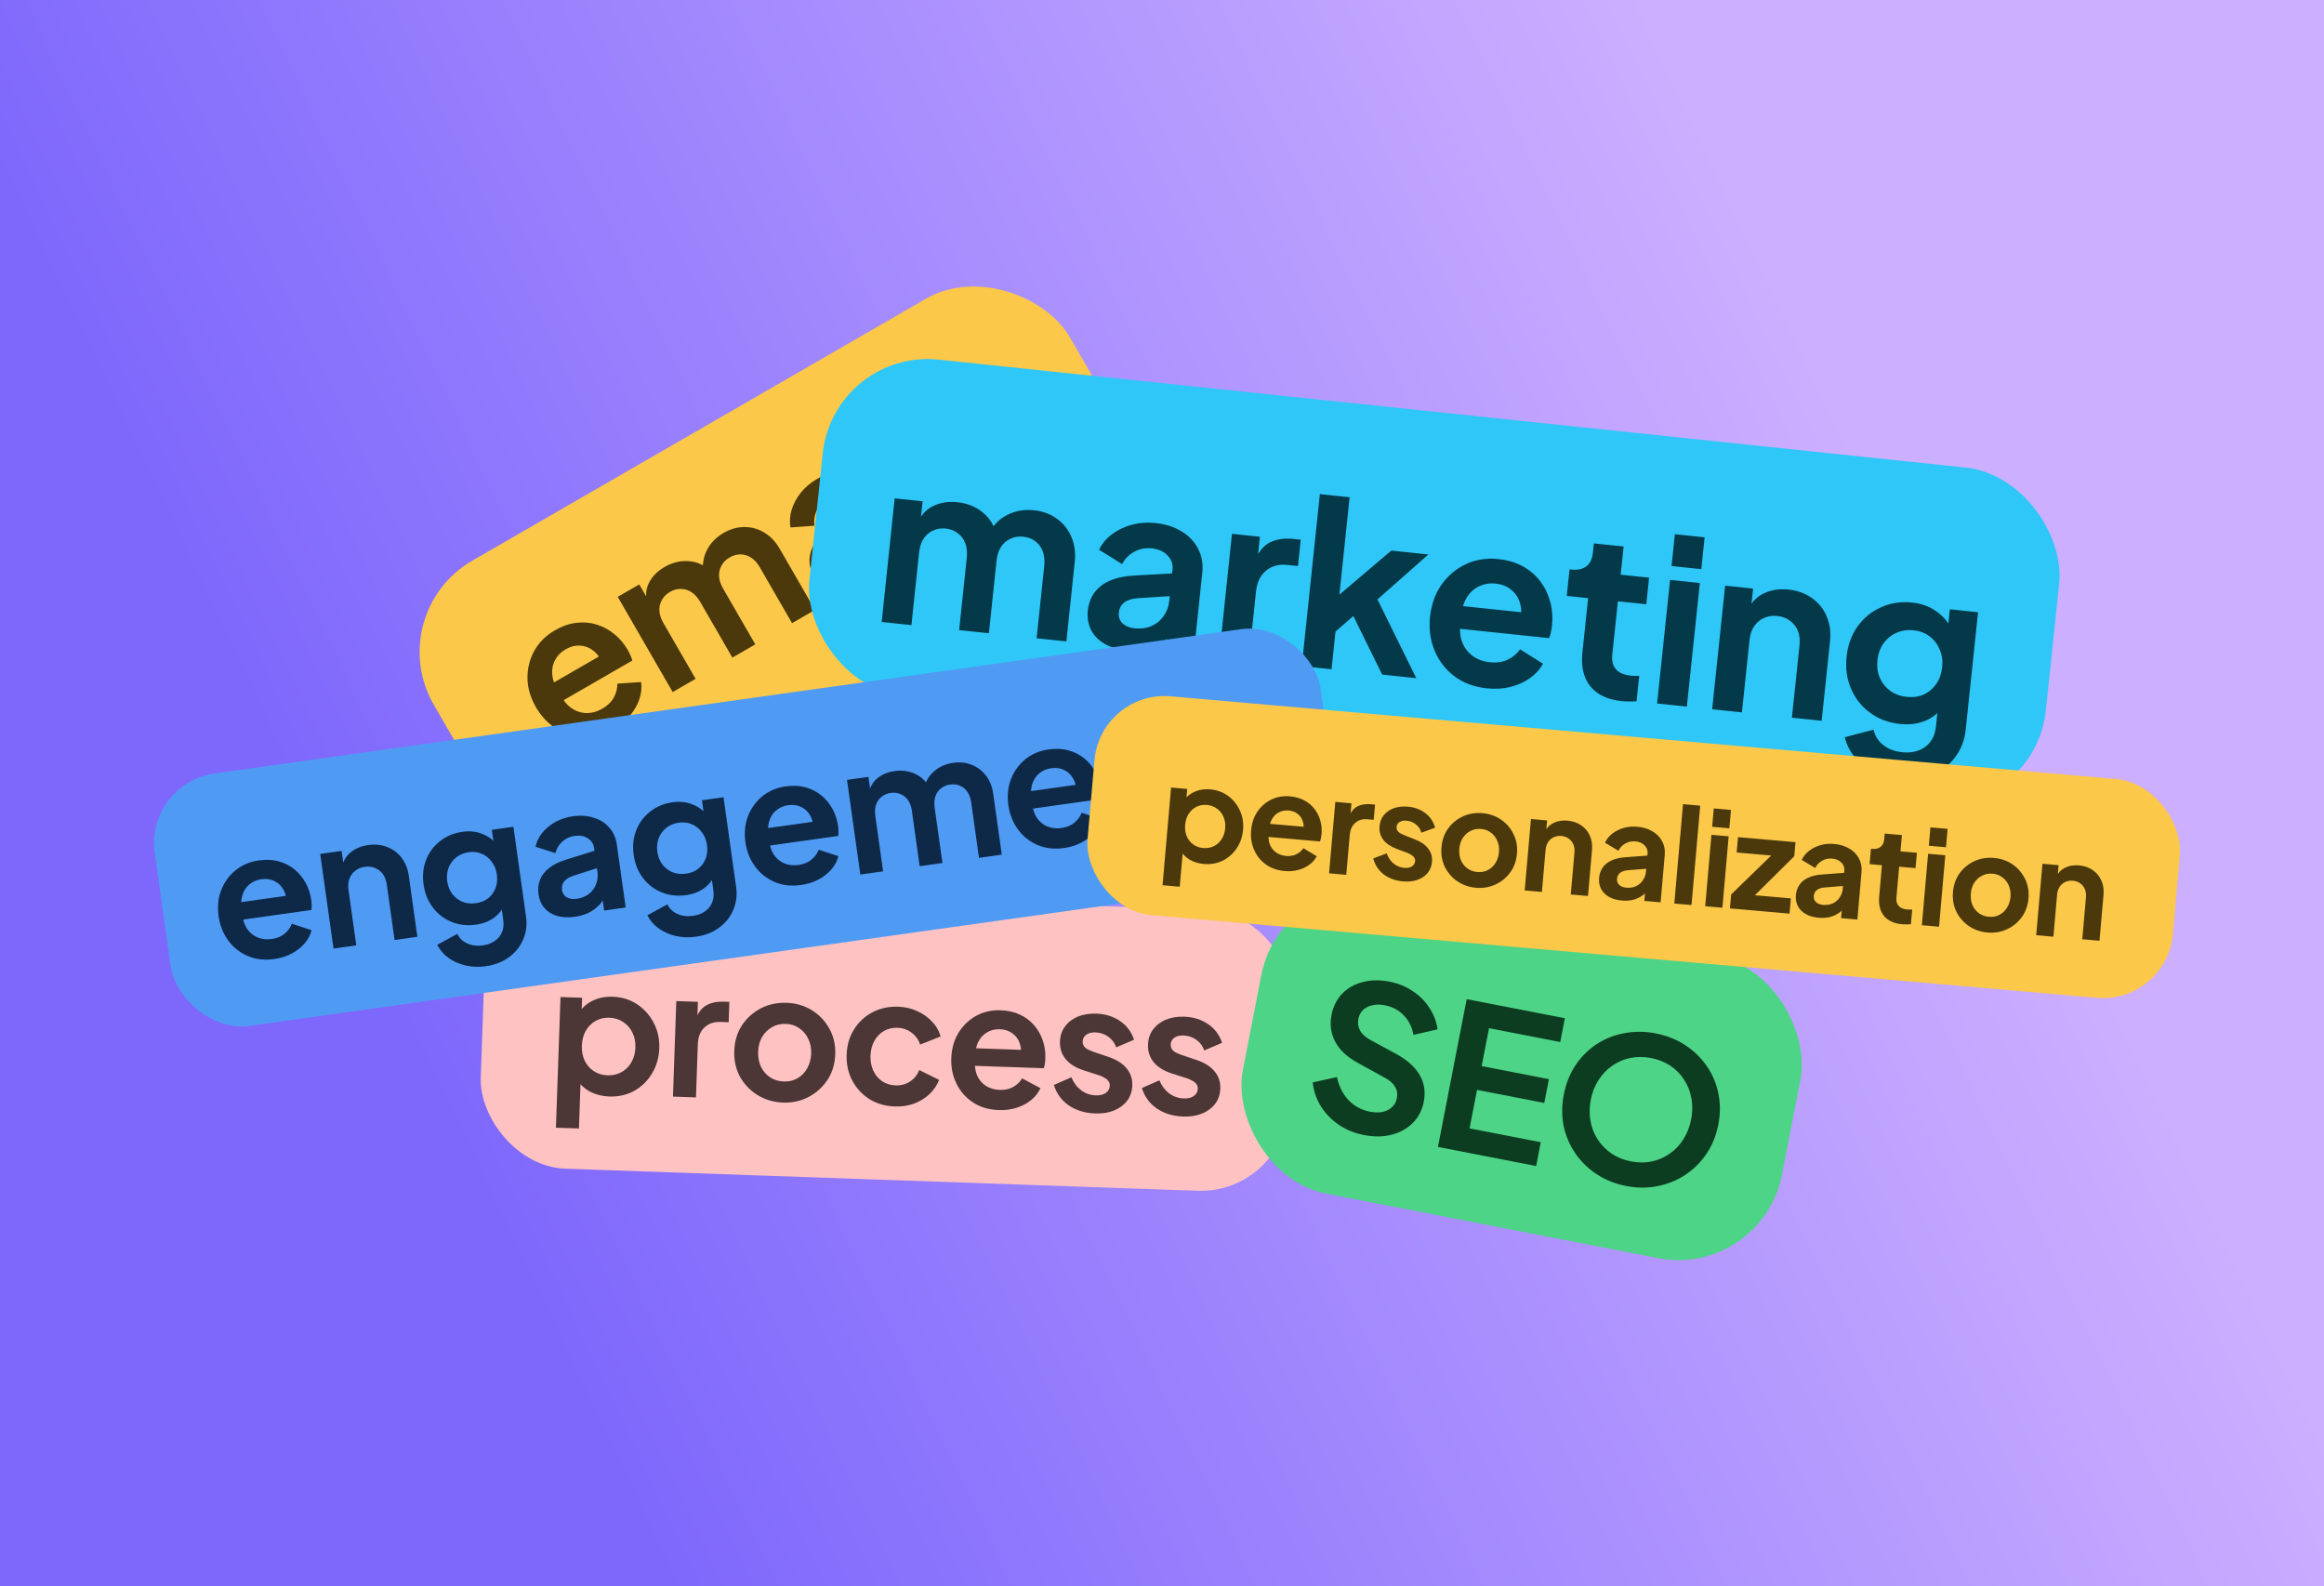 <svg width="529" height="361" viewBox="0 0 529 361" fill="none" xmlns="http://www.w3.org/2000/svg">
<rect width="529" height="361" fill="url(#paint0_linear_4_2)"/>
<g filter="url(#filter0_i_4_2)">
<g clip-path="url(#clip0_4_2)">
<rect x="86.734" y="148.607" width="167.214" height="70" rx="24" transform="rotate(-30 86.734 148.607)" fill="#FBC849"/>
<g filter="url(#filter1_d_4_2)">
<path d="M139.716 173.148C137.485 174.436 135.242 175.058 132.986 175.015C130.73 174.971 128.639 174.355 126.713 173.165C124.787 171.976 123.218 170.332 122.007 168.234C120.749 166.056 120.102 163.862 120.066 161.653C120.041 159.401 120.554 157.316 121.607 155.398C122.686 153.465 124.235 151.915 126.254 150.75C127.953 149.769 129.602 149.189 131.198 149.011C132.822 148.817 134.369 148.951 135.839 149.412C137.309 149.873 138.651 150.604 139.865 151.602C141.064 152.575 142.085 153.791 142.928 155.252C143.143 155.624 143.339 156.024 143.516 156.453C143.719 156.867 143.852 157.25 143.915 157.604L127.183 167.264L124.883 163.28L138.667 155.322L137.278 158.62C136.811 157.261 136.116 156.21 135.193 155.469C134.295 154.712 133.274 154.292 132.129 154.21C131.01 154.112 129.88 154.393 128.738 155.052C127.649 155.681 126.84 156.52 126.313 157.568C125.769 158.59 125.579 159.762 125.74 161.085C125.914 162.366 126.483 163.72 127.447 165.146C128.108 166.535 128.963 167.617 130.012 168.392C131.073 169.125 132.216 169.51 133.441 169.547C134.692 169.568 135.916 169.233 137.111 168.543C138.306 167.853 139.169 167.018 139.701 166.038C140.26 165.043 140.533 163.983 140.52 162.857L145.939 162.49C146.112 163.771 145.977 165.071 145.534 166.389C145.091 167.707 144.376 168.952 143.388 170.124C142.427 171.281 141.203 172.289 139.716 173.148ZM153.121 164.77L140.609 143.099L145.509 140.27L148.407 145.29L147.367 144.775C146.86 142.978 146.983 141.349 147.733 139.889C148.483 138.429 149.669 137.231 151.289 136.296C153.068 135.269 154.903 134.829 156.794 134.976C158.686 135.124 160.267 135.84 161.54 137.123L160.135 138.094C159.802 135.984 160.054 134.121 160.892 132.505C161.713 130.862 162.988 129.542 164.714 128.545C166.254 127.656 167.821 127.211 169.415 127.212C171.035 127.197 172.551 127.614 173.962 128.464C175.358 129.287 176.524 130.508 177.459 132.128L185.509 146.071L180.29 149.084L172.953 136.376C172.401 135.42 171.753 134.697 171.01 134.206C170.266 133.714 169.481 133.459 168.655 133.44C167.815 133.394 166.956 133.624 166.08 134.13C165.256 134.606 164.641 135.227 164.233 135.993C163.811 136.733 163.626 137.548 163.679 138.438C163.733 139.327 164.036 140.25 164.588 141.206L171.925 153.914L166.706 156.927L159.369 144.219C158.817 143.263 158.169 142.54 157.425 142.049C156.681 141.557 155.883 141.31 155.031 141.306C154.19 141.26 153.345 141.483 152.495 141.973C151.672 142.449 151.056 143.07 150.649 143.836C150.226 144.576 150.042 145.391 150.095 146.281C150.148 147.17 150.451 148.093 151.003 149.049L158.34 161.757L153.121 164.77ZM196.34 140.455C194.826 141.329 193.366 141.836 191.959 141.976C190.553 142.115 189.275 141.896 188.128 141.319C186.965 140.716 186.023 139.79 185.303 138.542C184.613 137.347 184.265 136.131 184.259 134.895C184.239 133.632 184.602 132.36 185.349 131.079C186.097 129.797 187.244 128.533 188.79 127.286L195.214 122.037L197.514 126.021L192.017 130.575C191.089 131.359 190.51 132.136 190.281 132.905C190.053 133.675 190.161 134.444 190.606 135.215C191.035 135.958 191.659 136.395 192.477 136.524C193.307 136.612 194.147 136.41 194.996 135.92C196.085 135.291 196.911 134.513 197.474 133.587C198.048 132.618 198.323 131.591 198.299 130.507C198.301 129.408 198.019 128.367 197.452 127.385L194.232 121.807C193.695 120.878 192.879 120.322 191.782 120.141C190.697 119.917 189.557 120.151 188.362 120.841C187.247 121.485 186.427 122.365 185.903 123.482C185.391 124.557 185.219 125.701 185.388 126.913L179.929 127.303C179.695 125.915 179.792 124.55 180.219 123.205C180.658 121.818 181.364 120.526 182.336 119.327C183.308 118.128 184.525 117.107 185.985 116.264C187.765 115.237 189.523 114.664 191.261 114.546C192.983 114.401 194.554 114.699 195.972 115.438C197.402 116.135 198.561 117.254 199.45 118.794L207.776 133.215L202.837 136.067L200.698 132.363L201.767 131.639C201.746 132.89 201.534 134.057 201.132 135.139C200.715 136.195 200.114 137.179 199.331 138.091C198.532 138.977 197.535 139.765 196.34 140.455ZM212.167 130.681L199.655 109.009L204.873 105.996L217.385 127.668L212.167 130.681ZM198.252 106.579L195.032 101.002L200.25 97.989L203.47 103.566L198.252 106.579ZM221.771 125.136L204.36 94.979L209.579 91.966L226.99 122.123L221.771 125.136ZM239.897 115.308C237.587 116.642 235.254 117.263 232.899 117.171C230.555 117.036 228.52 116.211 226.794 114.693L229.617 110.567C230.88 111.466 232.203 111.978 233.584 112.101C234.992 112.209 236.307 111.91 237.528 111.205C238.484 110.653 239.119 110.003 239.431 109.256C239.743 108.509 239.7 107.791 239.302 107.1C239.056 106.675 238.737 106.399 238.345 106.271C237.964 106.102 237.52 106.039 237.015 106.083C236.52 106.085 236.009 106.15 235.481 106.278L231.36 107.329C229.221 107.856 227.359 107.851 225.774 107.314C224.216 106.762 223.008 105.742 222.149 104.255C221.382 102.927 221.047 101.58 221.144 100.214C221.252 98.806 221.742 97.479 222.615 96.231C223.515 94.968 224.748 93.884 226.315 92.979C228.36 91.799 230.45 91.247 232.584 91.325C234.719 91.403 236.631 92.14 238.323 93.536L235.42 97.709C234.481 96.941 233.404 96.518 232.191 96.439C230.977 96.361 229.825 96.636 228.737 97.265C227.86 97.771 227.285 98.369 227.01 99.058C226.735 99.748 226.782 100.412 227.15 101.049C227.38 101.447 227.686 101.731 228.067 101.901C228.448 102.07 228.878 102.141 229.357 102.112C229.863 102.068 230.414 101.98 231.011 101.848L235.075 100.883C237.161 100.386 238.988 100.393 240.558 100.904C242.154 101.399 243.396 102.416 244.286 103.957C245.037 105.258 245.359 106.613 245.251 108.021C245.128 109.402 244.616 110.724 243.717 111.987C242.817 113.25 241.544 114.357 239.897 115.308Z" fill="#4B390C"/>
</g>
</g>
</g>
<g filter="url(#filter2_i_4_2)">
<g clip-path="url(#clip1_4_2)">
<rect x="189.781" y="86.347" width="283" height="77" rx="24" transform="rotate(6 189.781 86.347)" fill="#2FC7F7"/>
<g filter="url(#filter3_d_4_2)">
<path d="M200.691 146.819L203.648 118.685L210.009 119.354L209.324 125.87L208.714 124.708C209.445 122.728 210.639 121.32 212.296 120.483C213.952 119.646 215.832 119.339 217.935 119.56C220.245 119.802 222.216 120.62 223.847 122.011C225.479 123.403 226.45 125.108 226.76 127.128L224.831 127.082C225.928 124.931 227.397 123.395 229.237 122.473C231.08 121.516 233.122 121.156 235.363 121.391C237.363 121.602 239.091 122.236 240.548 123.296C242.04 124.359 243.149 125.748 243.875 127.462C244.605 129.143 244.859 131.034 244.638 133.137L242.736 151.238L235.961 150.526L237.695 134.028C237.825 132.787 237.714 131.695 237.36 130.751C237.006 129.808 236.458 129.053 235.715 128.487C234.977 127.887 234.039 127.527 232.901 127.407C231.832 127.295 230.857 127.454 229.975 127.884C229.097 128.279 228.387 128.902 227.844 129.751C227.302 130.601 226.965 131.646 226.835 132.887L225.101 149.384L218.326 148.672L220.06 132.175C220.191 130.934 220.079 129.841 219.725 128.898C219.371 127.954 218.806 127.198 218.029 126.628C217.29 126.028 216.369 125.669 215.266 125.553C214.197 125.441 213.222 125.6 212.34 126.03C211.462 126.426 210.752 127.048 210.209 127.898C209.667 128.747 209.33 129.792 209.2 131.033L207.466 147.531L200.691 146.819ZM256.438 153.305C254.473 153.099 252.8 152.592 251.421 151.784C250.042 150.977 249.019 149.929 248.353 148.639C247.691 147.314 247.445 145.842 247.615 144.221C247.778 142.67 248.268 141.327 249.084 140.193C249.904 139.024 251.082 138.102 252.617 137.427C254.152 136.751 256.04 136.357 258.283 136.245L267.646 135.712L267.103 140.884L259.049 141.397C257.679 141.497 256.634 141.823 255.913 142.374C255.193 142.926 254.78 143.702 254.675 144.702C254.574 145.667 254.854 146.481 255.517 147.143C256.217 147.774 257.119 148.148 258.222 148.264C259.636 148.413 260.908 148.25 262.038 147.776C263.207 147.272 264.14 146.516 264.839 145.509C265.572 144.505 266.005 143.365 266.139 142.09L266.9 134.85C267.027 133.643 266.649 132.592 265.767 131.698C264.924 130.773 263.726 130.229 262.174 130.065C260.726 129.913 259.392 130.174 258.171 130.847C256.988 131.49 256.071 132.422 255.419 133.643L250.169 130.372C250.876 128.948 251.872 127.763 253.157 126.817C254.479 125.841 255.983 125.127 257.669 124.677C259.355 124.227 261.146 124.101 263.042 124.301C265.352 124.543 267.341 125.188 269.008 126.235C270.68 127.247 271.918 128.562 272.724 130.181C273.568 131.768 273.885 133.562 273.675 135.562L271.707 154.283L265.295 153.609L265.8 148.799L267.259 148.848C266.408 149.978 265.439 150.905 264.353 151.627C263.269 152.315 262.066 152.816 260.744 153.13C259.425 153.41 257.989 153.468 256.438 153.305ZM277.472 154.888L280.428 126.755L286.789 127.424L286.132 133.682L285.712 132.696C286.589 130.662 287.76 129.304 289.226 128.621C290.726 127.942 292.459 127.706 294.424 127.913L296.079 128.087L295.449 134.086L293.018 133.83C291.087 133.627 289.472 134.067 288.173 135.151C286.878 136.2 286.118 137.793 285.893 139.931L284.246 155.6L277.472 154.888ZM296.317 156.869L300.432 117.721L307.206 118.433L304.51 144.084L302.006 143.036L316.702 130.568L325.131 131.454L313.546 141.687L322.381 159.609L314.624 158.793L306.952 143.242L311.072 142.839L301.634 151.049L304.19 147.135L303.092 157.581L296.317 156.869ZM338.439 161.924C335.543 161.619 333.078 160.698 331.044 159.16C329.009 157.621 327.507 155.668 326.535 153.3C325.564 150.933 325.222 148.387 325.508 145.663C325.805 142.836 326.671 140.4 328.106 138.355C329.579 136.279 331.435 134.713 333.672 133.659C335.943 132.608 338.389 132.22 341.009 132.495C343.216 132.727 345.109 133.292 346.687 134.19C348.301 135.092 349.626 136.242 350.665 137.641C351.703 139.04 352.445 140.599 352.892 142.319C353.342 144.005 353.467 145.796 353.268 147.692C353.217 148.175 353.13 148.671 353.007 149.181C352.918 149.694 352.785 150.133 352.607 150.498L330.887 148.215L331.43 143.044L349.324 144.924L345.862 147.018C346.339 145.465 346.401 144.042 346.049 142.75C345.731 141.462 345.076 140.4 344.083 139.563C343.125 138.731 341.905 138.236 340.422 138.081C339.009 137.932 337.712 138.162 336.533 138.77C335.357 139.343 334.404 140.289 333.673 141.606C332.98 142.893 332.601 144.509 332.536 146.454C332.217 148.163 332.28 149.721 332.725 151.127C333.207 152.503 333.997 153.614 335.093 154.461C336.224 155.312 337.565 155.819 339.116 155.982C340.668 156.145 342.012 155.955 343.15 155.413C344.322 154.873 345.276 154.085 346.013 153.047L351.212 156.312C350.519 157.599 349.532 158.698 348.251 159.609C346.97 160.52 345.489 161.183 343.807 161.599C342.159 162.019 340.37 162.127 338.439 161.924ZM369.123 164.835C365.951 164.502 363.577 163.381 361.999 161.472C360.46 159.533 359.858 156.977 360.191 153.805L361.495 141.393L356.634 140.882L357.27 134.832L357.787 134.886C359.166 135.031 360.273 134.781 361.108 134.137C361.942 133.493 362.432 132.481 362.577 131.102L362.805 128.93L369.58 129.642L368.906 136.055L375.37 136.734L374.735 142.785L368.27 142.105L367.004 154.155C366.906 155.086 366.978 155.895 367.219 156.583C367.495 157.274 367.96 157.828 368.613 158.246C369.301 158.667 370.196 158.935 371.299 159.051C371.541 159.076 371.818 159.088 372.132 159.086C372.481 159.088 372.812 159.088 373.126 159.086L372.517 164.878C372.027 164.896 371.468 164.907 370.84 164.911C370.213 164.915 369.64 164.889 369.123 164.835ZM377.196 165.37L380.153 137.237L386.927 137.949L383.97 166.082L377.196 165.37ZM380.484 134.082L381.245 126.842L388.02 127.554L387.259 134.794L380.484 134.082ZM389.728 166.687L392.685 138.554L399.046 139.223L398.464 144.756L398.051 143.719C398.883 142.099 400.086 140.935 401.659 140.229C403.27 139.492 405.076 139.229 407.075 139.439C409.144 139.657 410.924 140.297 412.416 141.36C413.942 142.427 415.068 143.817 415.794 145.532C416.524 147.212 416.778 149.104 416.557 151.207L414.655 169.307L407.88 168.595L409.614 152.098C409.745 150.857 409.616 149.763 409.227 148.815C408.839 147.868 408.239 147.108 407.428 146.535C406.655 145.931 405.699 145.569 404.561 145.449C403.458 145.333 402.448 145.489 401.532 145.915C400.619 146.307 399.875 146.926 399.298 147.772C398.721 148.617 398.367 149.661 398.237 150.902L396.503 167.399L389.728 166.687ZM432.343 182.669C430.24 182.448 428.329 181.899 426.608 181.021C424.888 180.143 423.438 179.014 422.258 177.635C421.109 176.295 420.329 174.766 419.917 173.05L426.476 171.334C426.752 172.687 427.452 173.824 428.575 174.744C429.729 175.702 431.203 176.275 432.996 176.463C434.375 176.608 435.608 176.477 436.697 176.068C437.82 175.663 438.727 174.992 439.419 174.054C440.106 173.15 440.522 172.008 440.667 170.629L441.341 164.217L442.471 165.904C441.328 167.492 439.901 168.632 438.19 169.323C436.479 170.015 434.59 170.252 432.521 170.034C429.901 169.759 427.62 168.909 425.678 167.485C423.736 166.061 422.29 164.236 421.339 162.01C420.387 159.783 420.049 157.36 420.325 154.74C420.604 152.085 421.438 149.785 422.828 147.84C424.217 145.894 425.991 144.442 428.148 143.484C430.309 142.491 432.683 142.131 435.268 142.402C437.371 142.623 439.169 143.265 440.661 144.328C442.19 145.361 443.403 146.76 444.298 148.528L443.187 150.136L443.84 143.931L450.252 144.605L447.442 171.341C447.185 173.789 446.351 175.915 444.942 177.719C443.567 179.526 441.787 180.873 439.602 181.759C437.452 182.648 435.032 182.952 432.343 182.669ZM434.006 163.864C435.454 164.016 436.745 163.838 437.879 163.33C439.051 162.791 440.007 161.985 440.748 160.912C441.488 159.84 441.936 158.562 442.092 157.08C442.244 155.632 442.052 154.305 441.517 153.098C441.019 151.861 440.253 150.856 439.219 150.085C438.219 149.318 437.012 148.86 435.599 148.711C434.185 148.563 432.875 148.756 431.668 149.292C430.462 149.827 429.469 150.647 428.691 151.75C427.951 152.823 427.505 154.083 427.353 155.531C427.2 156.979 427.375 158.304 427.876 159.507C428.411 160.714 429.196 161.703 430.231 162.474C431.3 163.248 432.558 163.712 434.006 163.864Z" fill="#033949"/>
</g>
</g>
</g>
<g filter="url(#filter4_i_4_2)">
<rect x="110.966" y="208.347" width="184" height="64" rx="20" transform="rotate(2 110.966 208.347)" fill="#FEC2C2"/>
<g filter="url(#filter5_d_4_2)">
<path d="M126.545 261.923L127.584 232.181L132.501 232.353L132.35 236.67L131.908 235.574C132.695 234.428 133.74 233.557 135.041 232.962C136.344 232.34 137.834 232.059 139.513 232.118C141.565 232.189 143.4 232.76 145.017 233.831C146.634 234.901 147.892 236.306 148.792 238.045C149.719 239.785 150.145 241.721 150.07 243.853C149.997 245.958 149.45 247.861 148.43 249.559C147.41 251.258 146.056 252.585 144.369 253.54C142.682 254.468 140.786 254.896 138.68 254.822C137.108 254.767 135.666 254.41 134.355 253.751C133.072 253.065 132.064 252.123 131.332 250.923L132.208 249.913L131.782 262.106L126.545 261.923ZM138.248 250.004C139.448 250.046 140.523 249.804 141.476 249.276C142.428 248.749 143.175 248.002 143.715 247.033C144.283 246.066 144.589 244.942 144.633 243.663C144.678 242.384 144.451 241.255 143.951 240.277C143.479 239.274 142.787 238.476 141.874 237.883C140.961 237.265 139.905 236.934 138.706 236.892C137.56 236.852 136.511 237.096 135.559 237.623C134.633 238.151 133.886 238.912 133.318 239.906C132.777 240.874 132.485 241.985 132.441 243.237C132.396 244.517 132.61 245.658 133.082 246.662C133.58 247.667 134.273 248.465 135.16 249.056C136.073 249.648 137.102 249.964 138.248 250.004ZM153.183 254.848L153.943 233.102L158.86 233.273L158.691 238.11L158.316 237.377C158.879 235.769 159.705 234.664 160.793 234.061C161.908 233.46 163.225 233.186 164.745 233.239L166.024 233.283L165.862 237.921L163.983 237.855C162.491 237.803 161.275 238.227 160.336 239.129C159.399 240.003 158.901 241.266 158.843 242.919L158.42 255.031L153.183 254.848ZM178.252 256.204C176.12 256.13 174.192 255.569 172.467 254.521C170.77 253.475 169.431 252.08 168.451 250.339C167.498 248.598 167.059 246.634 167.136 244.449C167.212 242.264 167.786 240.336 168.859 238.666C169.958 236.996 171.39 235.699 173.157 234.773C174.924 233.848 176.886 233.423 179.045 233.498C181.177 233.572 183.092 234.133 184.79 235.18C186.488 236.226 187.813 237.62 188.766 239.361C189.747 241.076 190.199 243.04 190.122 245.252C190.045 247.437 189.458 249.364 188.359 251.034C187.26 252.703 185.827 254.001 184.06 254.926C182.294 255.852 180.358 256.278 178.252 256.204ZM178.42 251.407C179.592 251.448 180.628 251.204 181.527 250.675C182.453 250.147 183.186 249.399 183.727 248.43C184.295 247.436 184.601 246.313 184.645 245.06C184.69 243.781 184.462 242.653 183.963 241.675C183.491 240.671 182.812 239.873 181.925 239.282C181.066 238.665 180.05 238.336 178.878 238.295C177.678 238.253 176.615 238.51 175.689 239.064C174.763 239.592 174.017 240.34 173.449 241.307C172.909 242.249 172.617 243.36 172.572 244.639C172.529 245.891 172.742 247.033 173.213 248.063C173.712 249.068 174.404 249.866 175.291 250.457C176.178 251.049 177.22 251.365 178.42 251.407ZM203.67 257.092C201.512 257.016 199.584 256.455 197.886 255.409C196.215 254.337 194.917 252.93 193.991 251.19C193.065 249.424 192.64 247.461 192.715 245.302C192.791 243.144 193.351 241.229 194.397 239.557C195.442 237.886 196.835 236.587 198.575 235.661C200.342 234.735 202.305 234.31 204.463 234.386C206.009 234.44 207.438 234.77 208.751 235.376C210.065 235.955 211.185 236.742 212.111 237.735C213.065 238.702 213.732 239.846 214.113 241.167L209.446 243.005C209.084 241.898 208.435 240.995 207.499 240.295C206.59 239.596 205.522 239.226 204.296 239.183C203.15 239.143 202.114 239.387 201.188 239.915C200.289 240.444 199.57 241.192 199.029 242.161C198.488 243.129 198.195 244.253 198.151 245.532C198.106 246.811 198.32 247.953 198.791 248.957C199.263 249.96 199.929 250.757 200.789 251.348C201.676 251.939 202.692 252.255 203.838 252.295C205.091 252.338 206.195 252.043 207.151 251.41C208.107 250.776 208.804 249.907 209.243 248.801L213.768 251.04C213.299 252.252 212.567 253.333 211.573 254.286C210.58 255.212 209.408 255.931 208.056 256.444C206.705 256.931 205.243 257.147 203.67 257.092ZM227.332 257.918C225.093 257.84 223.152 257.265 221.509 256.194C219.865 255.122 218.607 253.704 217.735 251.939C216.863 250.175 216.463 248.24 216.537 246.134C216.613 243.949 217.147 242.033 218.138 240.387C219.157 238.714 220.497 237.414 222.157 236.484C223.844 235.556 225.7 235.127 227.725 235.198C229.431 235.258 230.913 235.589 232.173 236.194C233.459 236.799 234.538 237.611 235.41 238.628C236.282 239.646 236.935 240.803 237.37 242.099C237.806 243.368 237.999 244.736 237.947 246.201C237.934 246.575 237.894 246.96 237.827 247.358C237.786 247.757 237.708 248.101 237.591 248.39L220.801 247.804L220.941 243.806L234.772 244.289L232.228 246.082C232.511 244.864 232.482 243.769 232.143 242.797C231.83 241.825 231.27 241.045 230.463 240.457C229.683 239.869 228.72 239.555 227.574 239.515C226.482 239.477 225.499 239.723 224.627 240.253C223.755 240.756 223.075 241.533 222.584 242.583C222.122 243.608 221.917 244.868 221.972 246.364C221.819 247.693 221.951 248.885 222.367 249.94C222.812 250.969 223.477 251.78 224.364 252.371C225.277 252.963 226.333 253.28 227.533 253.322C228.732 253.364 229.753 253.146 230.597 252.669C231.468 252.192 232.158 251.536 232.667 250.7L236.832 252.927C236.369 253.951 235.671 254.847 234.737 255.615C233.803 256.383 232.702 256.972 231.433 257.381C230.192 257.791 228.824 257.97 227.332 257.918ZM249.271 258.684C246.952 258.603 244.946 257.986 243.252 256.833C241.585 255.654 240.465 254.107 239.892 252.193L243.875 250.451C244.392 251.696 245.131 252.683 246.093 253.41C247.081 254.138 248.189 254.524 249.415 254.567C250.374 254.6 251.141 254.414 251.716 254.007C252.29 253.6 252.589 253.05 252.614 252.357C252.629 251.931 252.521 251.58 252.29 251.305C252.087 251.004 251.789 250.754 251.396 250.553C251.03 250.327 250.623 250.14 250.175 249.99L246.652 248.867C244.832 248.27 243.461 247.408 242.54 246.282C241.645 245.156 241.224 243.848 241.276 242.355C241.322 241.023 241.696 239.875 242.397 238.912C243.125 237.924 244.098 237.171 245.317 236.653C246.563 236.136 247.972 235.905 249.544 235.96C251.596 236.032 253.391 236.588 254.929 237.629C256.467 238.67 257.538 240.095 258.142 241.904L254.079 243.643C253.74 242.644 253.141 241.836 252.282 241.219C251.423 240.602 250.447 240.274 249.355 240.236C248.475 240.205 247.775 240.381 247.255 240.763C246.735 241.145 246.463 241.656 246.441 242.295C246.427 242.695 246.522 243.045 246.725 243.346C246.928 243.647 247.212 243.897 247.579 244.096C247.972 244.297 248.419 244.486 248.92 244.663L252.362 245.824C254.128 246.42 255.473 247.267 256.395 248.367C257.344 249.467 257.792 250.79 257.738 252.336C257.692 253.642 257.305 254.789 256.577 255.777C255.849 256.739 254.863 257.479 253.618 257.995C252.372 258.512 250.923 258.742 249.271 258.684ZM269.305 259.384C266.987 259.303 264.981 258.686 263.286 257.533C261.62 256.354 260.5 254.807 259.926 252.893L263.91 251.15C264.426 252.396 265.166 253.382 266.128 254.11C267.116 254.838 268.223 255.224 269.449 255.266C270.409 255.3 271.176 255.113 271.75 254.706C272.325 254.299 272.624 253.75 272.648 253.057C272.663 252.63 272.555 252.28 272.325 252.005C272.122 251.704 271.824 251.454 271.431 251.253C271.065 251.027 270.658 250.839 270.209 250.69L266.687 249.566C264.866 248.969 263.495 248.108 262.574 246.981C261.68 245.856 261.258 244.547 261.31 243.055C261.357 241.722 261.731 240.575 262.431 239.612C263.16 238.623 264.133 237.87 265.352 237.352C266.597 236.836 268.006 236.605 269.579 236.66C271.631 236.731 273.426 237.287 274.964 238.328C276.502 239.369 277.573 240.794 278.177 242.603L274.113 244.342C273.775 243.343 273.176 242.535 272.317 241.918C271.458 241.301 270.482 240.974 269.389 240.936C268.51 240.905 267.81 241.08 267.29 241.463C266.769 241.845 266.498 242.355 266.476 242.995C266.462 243.395 266.556 243.745 266.759 244.046C266.962 244.346 267.247 244.596 267.614 244.796C268.007 244.996 268.454 245.185 268.955 245.363L272.396 246.524C274.163 247.119 275.508 247.967 276.43 249.066C277.379 250.167 277.826 251.49 277.772 253.035C277.727 254.341 277.34 255.489 276.611 256.477C275.884 257.439 274.898 258.178 273.652 258.695C272.407 259.212 270.958 259.442 269.305 259.384Z" fill="#4C3736"/>
</g>
</g>
<g filter="url(#filter6_i_4_2)">
<g clip-path="url(#clip2_4_2)">
<rect x="33" y="184.278" width="268" height="58" rx="16" transform="rotate(-8 33 184.278)" fill="#4F9BF4"/>
<g filter="url(#filter7_d_4_2)">
<path d="M62.441 223.038C60.223 223.35 58.211 223.121 56.407 222.351C54.602 221.581 53.117 220.403 51.951 218.817C50.786 217.23 50.056 215.394 49.763 213.308C49.459 211.142 49.652 209.163 50.342 207.369C51.056 205.546 52.149 204.032 53.622 202.829C55.122 201.621 56.876 200.877 58.883 200.595C60.573 200.357 62.09 200.427 63.436 200.803C64.808 201.176 66.011 201.788 67.047 202.638C68.082 203.489 68.926 204.515 69.579 205.716C70.229 206.89 70.656 208.204 70.86 209.656C70.912 210.026 70.94 210.412 70.943 210.816C70.972 211.216 70.954 211.568 70.889 211.874L54.253 214.212L53.696 210.251L67.401 208.324L65.207 210.531C65.274 209.283 65.056 208.21 64.553 207.311C64.076 206.409 63.389 205.738 62.492 205.298C61.622 204.855 60.619 204.713 59.484 204.873C58.401 205.025 57.476 205.438 56.709 206.111C55.938 206.758 55.403 207.641 55.102 208.76C54.825 209.85 54.842 211.126 55.156 212.59C55.236 213.925 55.573 215.076 56.166 216.043C56.783 216.98 57.579 217.662 58.554 218.091C59.557 218.515 60.652 218.644 61.84 218.477C63.029 218.31 63.997 217.918 64.745 217.302C65.519 216.681 66.085 215.915 66.442 215.003L70.93 216.473C70.652 217.562 70.12 218.566 69.333 219.484C68.547 220.403 67.564 221.173 66.386 221.797C65.235 222.416 63.92 222.83 62.441 223.038ZM75.913 220.66L72.885 199.112L77.757 198.427L78.353 202.665L77.851 201.968C78.171 200.604 78.852 199.512 79.895 198.692C80.96 197.842 82.258 197.31 83.79 197.094C85.374 196.872 86.822 197.018 88.134 197.534C89.471 198.046 90.57 198.875 91.432 200.019C92.289 201.138 92.831 202.502 93.057 204.113L95.005 217.977L89.817 218.706L88.041 206.07C87.907 205.119 87.607 204.327 87.141 203.692C86.675 203.058 86.086 202.602 85.374 202.325C84.684 202.018 83.904 201.926 83.032 202.048C82.187 202.167 81.462 202.471 80.858 202.959C80.25 203.422 79.809 204.022 79.536 204.761C79.263 205.5 79.193 206.344 79.326 207.295L81.102 219.931L75.913 220.66ZM110.58 224.674C108.969 224.901 107.44 224.846 105.993 224.511C104.545 224.176 103.253 223.604 102.116 222.794C101.009 222.007 100.142 221.011 99.515 219.807L104.091 217.306C104.549 218.265 105.283 218.983 106.293 219.46C107.333 219.96 108.539 220.114 109.912 219.921C110.968 219.773 111.865 219.445 112.601 218.937C113.364 218.426 113.916 217.756 114.258 216.927C114.603 216.125 114.701 215.195 114.553 214.139L113.862 209.227L115.02 210.276C114.462 211.674 113.609 212.79 112.461 213.625C111.312 214.46 109.946 214.988 108.362 215.211C106.355 215.493 104.494 215.283 102.78 214.582C101.065 213.88 99.646 212.787 98.522 211.302C97.398 209.818 96.694 208.072 96.412 206.065C96.127 204.032 96.321 202.16 96.996 200.449C97.672 198.738 98.725 197.325 100.157 196.208C101.585 195.065 103.289 194.354 105.27 194.075C106.881 193.849 108.342 193.994 109.653 194.51C110.987 194.995 112.152 195.815 113.149 196.967L112.62 198.374L111.952 193.621L116.863 192.931L119.742 213.41C120.005 215.285 119.779 217.026 119.062 218.635C118.372 220.24 117.294 221.576 115.829 222.644C114.389 223.708 112.64 224.385 110.58 224.674ZM108.322 210.329C109.431 210.173 110.361 209.8 111.113 209.21C111.888 208.589 112.451 207.81 112.804 206.871C113.157 205.933 113.254 204.896 113.094 203.761C112.938 202.652 112.548 201.697 111.924 200.896C111.322 200.065 110.564 199.458 109.648 199.075C108.759 198.688 107.773 198.571 106.691 198.723C105.608 198.875 104.666 199.263 103.865 199.888C103.064 200.512 102.476 201.308 102.1 202.276C101.748 203.215 101.649 204.238 101.805 205.347C101.961 206.457 102.338 207.413 102.935 208.218C103.56 209.019 104.33 209.611 105.245 209.994C106.187 210.373 107.213 210.485 108.322 210.329ZM130.845 213.424C129.34 213.636 127.998 213.569 126.818 213.223C125.639 212.877 124.68 212.285 123.943 211.446C123.202 210.58 122.744 209.527 122.57 208.286C122.403 207.098 122.518 206.004 122.917 205.006C123.311 203.981 124.018 203.074 125.039 202.284C126.059 201.494 127.395 200.849 129.048 200.347L135.937 198.208L136.494 202.169L130.578 204.05C129.574 204.38 128.855 204.818 128.42 205.363C127.985 205.909 127.821 206.565 127.929 207.331C128.033 208.07 128.394 208.626 129.011 208.997C129.652 209.337 130.394 209.448 131.239 209.33C132.322 209.178 133.241 208.819 133.997 208.255C134.775 207.661 135.331 206.924 135.665 206.042C136.025 205.156 136.137 204.225 135.999 203.248L135.22 197.703C135.09 196.778 134.613 196.064 133.788 195.561C132.986 195.027 131.991 194.844 130.802 195.011C129.693 195.167 128.746 195.61 127.96 196.34C127.196 197.039 126.685 197.906 126.426 198.938L121.899 197.474C122.161 196.279 122.684 195.21 123.467 194.265C124.273 193.29 125.263 192.478 126.437 191.828C127.611 191.178 128.925 190.751 130.377 190.547C132.146 190.298 133.751 190.409 135.19 190.88C136.626 191.325 137.795 192.076 138.698 193.134C139.623 194.162 140.194 195.442 140.409 196.973L142.424 211.312L137.512 212.003L136.995 208.319L138.093 208.084C137.668 209.086 137.117 209.958 136.441 210.699C135.76 211.414 134.956 212.012 134.027 212.493C133.094 212.947 132.034 213.257 130.845 213.424ZM158.407 217.953C156.796 218.179 155.267 218.125 153.82 217.789C152.372 217.454 151.08 216.882 149.943 216.072C148.836 215.285 147.969 214.29 147.342 213.085L151.918 210.584C152.376 211.543 153.11 212.261 154.12 212.739C155.159 213.239 156.366 213.392 157.739 213.199C158.795 213.051 159.692 212.723 160.428 212.215C161.191 211.704 161.743 211.034 162.085 210.205C162.43 209.403 162.528 208.474 162.379 207.417L161.689 202.506L162.846 203.555C162.289 204.953 161.436 206.069 160.288 206.903C159.139 207.738 157.773 208.267 156.188 208.489C154.181 208.771 152.321 208.562 150.606 207.86C148.892 207.158 147.473 206.065 146.349 204.581C145.224 203.096 144.521 201.35 144.239 199.343C143.953 197.31 144.148 195.438 144.823 193.727C145.498 192.017 146.552 190.603 147.984 189.486C149.412 188.343 151.116 187.632 153.097 187.354C154.708 187.127 156.169 187.272 157.48 187.788C158.814 188.274 159.979 189.093 160.976 190.245L160.447 191.653L159.779 186.9L164.69 186.209L167.568 206.688C167.832 208.563 167.605 210.305 166.889 211.913C166.199 213.518 165.121 214.855 163.656 215.922C162.216 216.986 160.467 217.663 158.407 217.953ZM156.149 203.607C157.258 203.451 158.188 203.078 158.94 202.488C159.714 201.867 160.278 201.088 160.631 200.15C160.984 199.212 161.08 198.175 160.921 197.039C160.765 195.93 160.375 194.975 159.751 194.174C159.149 193.343 158.391 192.736 157.475 192.353C156.586 191.966 155.6 191.849 154.517 192.001C153.435 192.154 152.493 192.542 151.692 193.166C150.891 193.79 150.303 194.586 149.927 195.555C149.574 196.493 149.476 197.517 149.632 198.626C149.788 199.735 150.165 200.692 150.762 201.496C151.387 202.297 152.156 202.889 153.072 203.272C154.014 203.652 155.039 203.763 156.149 203.607ZM182.356 206.185C180.138 206.497 178.126 206.268 176.322 205.498C174.517 204.728 173.032 203.55 171.867 201.964C170.701 200.377 169.972 198.541 169.679 196.455C169.374 194.289 169.567 192.31 170.258 190.516C170.971 188.693 172.064 187.179 173.538 185.976C175.038 184.768 176.791 184.024 178.798 183.742C180.488 183.504 182.006 183.574 183.351 183.95C184.723 184.323 185.927 184.935 186.962 185.786C187.997 186.636 188.841 187.662 189.495 188.863C190.145 190.037 190.572 191.351 190.776 192.803C190.828 193.173 190.855 193.559 190.858 193.963C190.887 194.363 190.869 194.715 190.805 195.021L174.168 197.359L173.611 193.398L187.317 191.471L185.122 193.678C185.189 192.43 184.971 191.357 184.468 190.458C183.991 189.556 183.304 188.885 182.408 188.445C181.538 188.002 180.535 187.86 179.399 188.02C178.317 188.172 177.392 188.585 176.625 189.258C175.854 189.905 175.318 190.788 175.018 191.907C174.74 192.997 174.758 194.273 175.071 195.737C175.151 197.072 175.488 198.223 176.082 199.19C176.698 200.127 177.494 200.809 178.47 201.238C179.472 201.662 180.567 201.791 181.756 201.624C182.944 201.457 183.912 201.065 184.66 200.449C185.435 199.828 186 199.062 186.357 198.15L190.845 199.62C190.567 200.709 190.035 201.713 189.249 202.631C188.462 203.55 187.48 204.32 186.302 204.944C185.15 205.563 183.835 205.977 182.356 206.185ZM195.828 203.807L192.8 182.259L197.672 181.574L198.374 186.565L197.702 185.811C197.879 184.197 198.508 182.924 199.589 181.991C200.67 181.058 202.015 180.479 203.626 180.252C205.395 180.004 207.018 180.247 208.495 180.982C209.972 181.717 211.014 182.809 211.622 184.259L210.173 184.583C210.592 182.774 211.402 181.354 212.603 180.324C213.801 179.267 215.259 178.618 216.975 178.376C218.507 178.161 219.915 178.313 221.2 178.833C222.511 179.349 223.597 180.179 224.458 181.324C225.315 182.442 225.857 183.806 226.084 185.417L228.032 199.281L222.843 200.01L221.067 187.374C220.933 186.424 220.647 185.629 220.207 184.991C219.767 184.353 219.218 183.891 218.558 183.607C217.895 183.296 217.128 183.202 216.257 183.325C215.438 183.44 214.74 183.74 214.162 184.225C213.58 184.684 213.165 185.28 212.919 186.015C212.672 186.75 212.615 187.593 212.749 188.543L214.525 201.179L209.336 201.909L207.56 189.273C207.426 188.322 207.14 187.528 206.7 186.889C206.26 186.251 205.697 185.791 205.011 185.511C204.348 185.2 203.594 185.104 202.749 185.223C201.931 185.338 201.232 185.638 200.654 186.123C200.072 186.582 199.658 187.179 199.411 187.914C199.165 188.648 199.108 189.491 199.242 190.442L201.017 203.078L195.828 203.807ZM242.213 197.773C239.995 198.084 237.984 197.855 236.179 197.086C234.374 196.316 232.889 195.138 231.724 193.551C230.558 191.965 229.829 190.129 229.536 188.042C229.231 185.877 229.424 183.897 230.115 182.104C230.828 180.28 231.921 178.767 233.395 177.563C234.895 176.356 236.648 175.611 238.655 175.329C240.345 175.092 241.863 175.161 243.208 175.538C244.58 175.91 245.784 176.522 246.819 177.373C247.854 178.224 248.698 179.25 249.352 180.451C250.002 181.625 250.429 182.938 250.633 184.391C250.685 184.76 250.712 185.147 250.715 185.551C250.744 185.95 250.726 186.303 250.662 186.608L234.025 188.946L233.468 184.985L247.174 183.059L244.979 185.266C245.046 184.018 244.828 182.944 244.325 182.046C243.848 181.143 243.161 180.472 242.265 180.033C241.395 179.59 240.392 179.448 239.256 179.607C238.174 179.76 237.249 180.172 236.482 180.846C235.711 181.493 235.175 182.376 234.875 183.495C234.597 184.584 234.615 185.861 234.928 187.325C235.008 188.66 235.345 189.811 235.939 190.778C236.555 191.715 237.351 192.397 238.327 192.825C239.329 193.25 240.424 193.379 241.613 193.212C242.801 193.045 243.769 192.653 244.517 192.036C245.292 191.416 245.857 190.65 246.214 189.738L250.702 191.207C250.424 192.297 249.892 193.3 249.106 194.219C248.319 195.137 247.337 195.908 246.159 196.531C245.007 197.151 243.692 197.565 242.213 197.773ZM255.685 195.395L252.657 173.846L257.529 173.162L258.125 177.4L257.623 176.703C257.943 175.339 258.624 174.246 259.667 173.427C260.732 172.577 262.031 172.044 263.562 171.829C265.147 171.606 266.595 171.753 267.906 172.269C269.244 172.781 270.343 173.609 271.204 174.754C272.061 175.872 272.603 177.237 272.829 178.848L274.778 192.711L269.589 193.441L267.813 180.805C267.679 179.854 267.38 179.061 266.913 178.427C266.447 177.792 265.858 177.336 265.146 177.059C264.456 176.752 263.676 176.66 262.805 176.783C261.959 176.901 261.235 177.205 260.63 177.694C260.022 178.157 259.581 178.757 259.308 179.496C259.035 180.234 258.965 181.079 259.099 182.029L260.875 194.665L255.685 195.395ZM288.527 191.021C286.098 191.363 284.117 190.968 282.585 189.837C281.075 188.676 280.15 186.88 279.808 184.451L278.472 174.944L274.749 175.468L274.097 170.833L274.493 170.777C275.55 170.629 276.329 170.237 276.832 169.6C277.335 168.964 277.513 168.118 277.364 167.062L277.13 165.398L282.319 164.669L283.01 169.581L287.961 168.885L288.612 173.519L283.661 174.215L284.958 183.444C285.058 184.157 285.263 184.748 285.571 185.216C285.905 185.681 286.355 186.008 286.92 186.198C287.512 186.384 288.231 186.418 289.076 186.299C289.26 186.273 289.47 186.23 289.704 186.17C289.964 186.107 290.211 186.045 290.445 185.985L291.069 190.422C290.706 190.527 290.291 190.639 289.823 190.758C289.356 190.878 288.924 190.966 288.527 191.021Z" fill="#0E2948"/>
</g>
</g>
</g>
<g filter="url(#filter8_i_4_2)">
<rect x="291.687" y="204.385" width="125" height="70" rx="24" transform="rotate(11 291.687 204.385)" fill="#4DD486"/>
<g filter="url(#filter9_d_4_2)">
<path d="M310.474 262.592C308.336 262.176 306.426 261.399 304.741 260.259C303.087 259.125 301.733 257.737 300.677 256.095C299.658 254.429 299.029 252.604 298.789 250.62L304.322 249.399C304.76 251.484 305.639 253.232 306.957 254.645C308.282 256.027 309.908 256.905 311.834 257.28C312.918 257.49 313.883 257.506 314.73 257.327C315.613 257.124 316.324 256.762 316.863 256.242C317.431 255.728 317.797 255.049 317.961 254.206C318.154 253.213 318.011 252.342 317.532 251.592C317.089 250.819 316.315 250.137 315.212 249.548L309.158 246.216C306.697 244.894 304.962 243.291 303.954 241.408C302.945 239.525 302.655 237.485 303.082 235.288C303.456 233.361 304.253 231.751 305.473 230.457C306.723 229.169 308.27 228.283 310.114 227.798C311.994 227.288 314.032 227.247 316.23 227.674C318.247 228.066 320.028 228.788 321.573 229.838C323.125 230.858 324.379 232.117 325.338 233.615C326.332 235.09 326.966 236.728 327.241 238.531L321.745 239.806C321.41 237.991 320.668 236.504 319.519 235.343C318.376 234.152 316.931 233.387 315.185 233.048C314.162 232.849 313.224 232.854 312.371 233.063C311.524 233.242 310.813 233.604 310.239 234.148C309.7 234.668 309.349 235.35 309.185 236.193C309.004 237.126 309.144 238.012 309.605 238.852C310.073 239.661 310.886 240.382 312.044 241.013L317.853 244.157C320.362 245.551 322.13 247.144 323.156 248.937C324.212 250.735 324.521 252.763 324.082 255.021C323.708 256.948 322.88 258.552 321.6 259.834C320.32 261.116 318.725 262.009 316.815 262.512C314.905 263.016 312.792 263.042 310.474 262.592ZM327.313 265.303L333.852 231.662L356.204 236.007L355.15 241.425L338.94 238.274L337.263 246.899L352.571 249.874L351.518 255.293L336.21 252.318L334.507 261.078L350.718 264.229L349.665 269.647L327.313 265.303ZM370.143 274.19C367.675 273.71 365.457 272.826 363.489 271.538C361.522 270.249 359.892 268.667 358.601 266.792C357.31 264.916 356.418 262.837 355.924 260.555C355.466 258.248 355.478 255.86 355.957 253.391C356.443 250.893 357.327 248.675 358.61 246.737C359.892 244.8 361.484 243.203 363.383 241.948C365.283 240.693 367.384 239.851 369.685 239.424C371.992 238.966 374.395 238.981 376.893 239.466C379.392 239.952 381.625 240.839 383.592 242.127C385.56 243.416 387.189 244.998 388.481 246.873C389.778 248.719 390.658 250.78 391.121 253.057C391.615 255.34 391.619 257.73 391.133 260.229C390.653 262.697 389.754 264.912 388.436 266.874C387.123 268.806 385.517 270.399 383.617 271.655C381.717 272.91 379.614 273.766 377.307 274.224C375.03 274.687 372.642 274.676 370.143 274.19ZM371.232 268.591C372.888 268.913 374.463 268.922 375.959 268.62C377.461 268.287 378.826 267.693 380.054 266.838C381.313 265.989 382.353 264.895 383.176 263.556C384.029 262.222 384.619 260.712 384.947 259.026C385.275 257.34 385.29 255.735 384.993 254.209C384.732 252.658 384.177 251.254 383.328 249.996C382.515 248.713 381.472 247.651 380.199 246.81C378.925 245.969 377.46 245.387 375.805 245.065C374.179 244.749 372.618 244.743 371.122 245.046C369.627 245.348 368.246 245.939 366.982 246.818C365.754 247.673 364.713 248.767 363.86 250.101C363.014 251.404 362.426 252.899 362.098 254.585C361.771 256.271 361.753 257.892 362.044 259.448C362.335 261.004 362.89 262.408 363.708 263.661C364.557 264.919 365.615 265.984 366.883 266.855C368.157 267.697 369.606 268.275 371.232 268.591Z" fill="#0D3D21"/>
</g>
</g>
<g filter="url(#filter10_i_4_2)">
<g clip-path="url(#clip3_4_2)">
<rect x="250.521" y="161.09" width="248" height="50" rx="16" transform="rotate(5 250.521 161.09)" fill="#FBC849"/>
<g filter="url(#filter11_d_4_2)">
<path d="M264.623 204.484L266.568 182.249L270.244 182.571L269.962 185.798L269.674 184.96C270.308 184.132 271.124 183.521 272.123 183.127C273.123 182.712 274.25 182.56 275.505 182.67C277.04 182.804 278.391 183.304 279.56 184.169C280.729 185.034 281.617 186.136 282.222 187.473C282.848 188.813 283.091 190.28 282.952 191.874C282.814 193.448 282.33 194.851 281.499 196.083C280.669 197.315 279.603 198.256 278.301 198.905C277.001 199.534 275.564 199.78 273.99 199.642C272.815 199.539 271.749 199.215 270.793 198.67C269.858 198.106 269.141 197.361 268.64 196.434L269.335 195.712L268.538 204.827L264.623 204.484ZM273.856 196.017C274.752 196.095 275.568 195.956 276.302 195.598C277.036 195.241 277.624 194.71 278.067 194.006C278.53 193.304 278.803 192.474 278.887 191.518C278.971 190.562 278.845 189.708 278.509 188.955C278.195 188.185 277.708 187.56 277.047 187.081C276.388 186.581 275.61 186.293 274.713 186.214C273.857 186.139 273.061 186.28 272.327 186.638C271.613 186.997 271.024 187.538 270.559 188.26C270.116 188.964 269.854 189.784 269.772 190.721C269.688 191.677 269.803 192.54 270.117 193.311C270.451 194.083 270.939 194.707 271.58 195.185C272.24 195.665 272.999 195.942 273.856 196.017ZM292.406 201.253C290.733 201.107 289.301 200.6 288.112 199.733C286.923 198.866 286.037 197.755 285.453 196.399C284.869 195.043 284.646 193.578 284.783 192.004C284.926 190.37 285.401 188.956 286.209 187.762C287.037 186.55 288.092 185.628 289.372 184.997C290.671 184.368 292.078 184.12 293.593 184.252C294.868 184.364 295.965 184.67 296.885 185.173C297.824 185.676 298.601 186.327 299.214 187.123C299.827 187.919 300.271 188.811 300.546 189.799C300.822 190.767 300.913 191.799 300.817 192.895C300.792 193.174 300.747 193.461 300.681 193.756C300.635 194.053 300.563 194.308 300.464 194.52L287.912 193.422L288.173 190.433L298.514 191.338L296.538 192.581C296.797 191.68 296.819 190.858 296.603 190.117C296.407 189.377 296.018 188.771 295.437 188.298C294.876 187.828 294.167 187.555 293.31 187.48C292.493 187.408 291.748 187.554 291.074 187.917C290.401 188.259 289.861 188.814 289.452 189.582C289.066 190.331 288.863 191.267 288.845 192.389C288.678 193.379 288.73 194.276 289.001 195.083C289.293 195.872 289.76 196.505 290.401 196.982C291.062 197.462 291.84 197.741 292.737 197.819C293.633 197.898 294.407 197.775 295.058 197.45C295.729 197.127 296.271 196.663 296.685 196.057L299.717 197.888C299.331 198.637 298.772 199.281 298.043 199.819C297.313 200.358 296.465 200.755 295.499 201.012C294.553 201.271 293.522 201.351 292.406 201.253ZM302.528 201.778L303.951 185.52L307.627 185.841L307.31 189.457L307.058 188.893C307.543 187.711 308.205 186.916 309.044 186.507C309.903 186.101 310.9 185.947 312.035 186.046L312.992 186.13L312.689 189.597L311.284 189.474C310.168 189.376 309.241 189.646 308.503 190.285C307.766 190.903 307.344 191.829 307.236 193.065L306.443 202.12L302.528 201.778ZM319.363 203.612C317.63 203.46 316.151 202.919 314.928 201.989C313.726 201.041 312.948 199.838 312.593 198.382L315.645 197.233C315.983 198.187 316.498 198.954 317.19 199.537C317.902 200.121 318.716 200.453 319.632 200.534C320.35 200.596 320.931 200.487 321.378 200.204C321.824 199.922 322.07 199.522 322.115 199.004C322.143 198.685 322.076 198.419 321.914 198.204C321.774 197.97 321.561 197.771 321.274 197.606C321.009 197.422 320.711 197.265 320.381 197.136L317.787 196.156C316.447 195.637 315.454 194.938 314.808 194.059C314.183 193.181 313.918 192.184 314.016 191.068C314.103 190.072 314.428 189.227 314.991 188.533C315.575 187.822 316.334 187.296 317.267 186.956C318.22 186.618 319.284 186.5 320.46 186.603C321.994 186.737 323.316 187.224 324.427 188.064C325.538 188.904 326.285 190.013 326.666 191.392L323.554 192.535C323.34 191.773 322.923 191.145 322.304 190.649C321.685 190.153 320.967 189.869 320.15 189.798C319.493 189.74 318.961 189.844 318.557 190.11C318.152 190.376 317.929 190.748 317.887 191.226C317.861 191.525 317.918 191.791 318.058 192.024C318.198 192.257 318.402 192.456 318.669 192.619C318.955 192.785 319.283 192.944 319.651 193.097L322.183 194.101C323.483 194.617 324.457 195.304 325.104 196.164C325.772 197.025 326.055 198.034 325.954 199.189C325.868 200.166 325.533 201.01 324.949 201.721C324.367 202.413 323.599 202.928 322.646 203.267C321.693 203.605 320.598 203.72 319.363 203.612ZM335.98 205.066C334.386 204.926 332.964 204.43 331.713 203.578C330.483 202.728 329.535 201.631 328.869 200.288C328.224 198.946 327.972 197.459 328.115 195.825C328.258 194.191 328.764 192.77 329.633 191.561C330.521 190.354 331.645 189.438 333.005 188.814C334.364 188.191 335.851 187.949 337.465 188.09C339.059 188.23 340.471 188.725 341.702 189.575C342.932 190.426 343.87 191.522 344.516 192.863C345.183 194.186 345.444 195.675 345.3 197.328C345.157 198.962 344.641 200.383 343.752 201.59C342.864 202.797 341.74 203.712 340.38 204.336C339.021 204.96 337.554 205.203 335.98 205.066ZM336.294 201.479C337.17 201.556 337.956 201.414 338.65 201.053C339.364 200.694 339.942 200.162 340.385 199.458C340.85 198.736 341.123 197.907 341.205 196.97C341.289 196.014 341.163 195.16 340.827 194.408C340.513 193.637 340.036 193.013 339.395 192.536C338.776 192.04 338.028 191.753 337.151 191.677C336.255 191.598 335.448 191.749 334.733 192.128C334.019 192.487 333.43 193.018 332.967 193.72C332.526 194.404 332.263 195.224 332.18 196.181C332.098 197.117 332.213 197.98 332.525 198.771C332.859 199.543 333.347 200.167 333.987 200.645C334.628 201.123 335.397 201.401 336.294 201.479ZM347.059 205.674L348.482 189.416L352.158 189.737L351.878 192.935L351.629 192.341C352.093 191.398 352.775 190.715 353.675 190.292C354.597 189.85 355.636 189.68 356.791 189.781C357.987 189.886 359.02 190.237 359.891 190.835C360.782 191.435 361.446 192.226 361.882 193.208C362.32 194.17 362.486 195.258 362.379 196.474L361.464 206.934L357.549 206.591L358.383 197.058C358.446 196.34 358.361 195.711 358.127 195.168C357.893 194.626 357.54 194.193 357.066 193.871C356.614 193.53 356.059 193.331 355.402 193.273C354.764 193.218 354.183 193.317 353.659 193.573C353.137 193.808 352.713 194.173 352.389 194.666C352.065 195.16 351.871 195.765 351.808 196.483L350.974 206.016L347.059 205.674ZM369.177 207.97C368.041 207.871 367.071 207.595 366.267 207.143C365.464 206.691 364.863 206.097 364.466 205.359C364.071 204.602 363.914 203.755 363.996 202.819C364.074 201.922 364.343 201.143 364.803 200.48C365.264 199.798 365.934 199.254 366.812 198.849C367.691 198.444 368.777 198.198 370.069 198.11L375.465 197.709L375.203 200.698L370.563 201.075C369.774 201.146 369.174 201.345 368.764 201.67C368.354 201.996 368.124 202.447 368.073 203.025C368.024 203.583 368.194 204.049 368.583 204.425C368.994 204.782 369.518 204.988 370.155 205.044C370.972 205.116 371.704 205.009 372.351 204.724C373.02 204.421 373.551 203.976 373.944 203.388C374.357 202.802 374.595 202.14 374.66 201.403L375.026 197.219C375.087 196.521 374.858 195.919 374.341 195.412C373.845 194.887 373.148 194.585 372.252 194.507C371.415 194.434 370.648 194.597 369.95 194.998C369.274 195.381 368.754 195.927 368.391 196.638L365.329 194.805C365.723 193.976 366.286 193.282 367.017 192.724C367.77 192.147 368.631 191.721 369.598 191.444C370.566 191.167 371.598 191.077 372.694 191.173C374.029 191.289 375.183 191.641 376.155 192.228C377.129 192.795 377.857 193.542 378.338 194.467C378.841 195.374 379.042 196.406 378.941 197.561L377.994 208.38L374.288 208.056L374.532 205.276L375.374 205.29C374.894 205.951 374.345 206.495 373.725 206.922C373.107 207.33 372.418 207.631 371.659 207.826C370.9 208 370.073 208.048 369.177 207.97ZM381.115 208.653L383.094 186.029L387.009 186.372L385.03 208.996L381.115 208.653ZM388.146 209.268L389.569 193.01L393.484 193.353L392.062 209.611L388.146 209.268ZM389.728 191.187L390.094 187.003L394.009 187.346L393.643 191.53L389.728 191.187ZM393.774 209.761L394.051 206.593L404.452 196.481L404.932 197.878L395.308 197.036L395.614 193.539L408.704 194.684L408.425 197.882L398.203 208.01L397.723 206.613L407.645 207.481L407.342 210.948L393.774 209.761ZM413.968 211.889C412.833 211.789 411.863 211.514 411.059 211.062C410.256 210.61 409.655 210.016 409.258 209.278C408.862 208.521 408.706 207.674 408.788 206.738C408.866 205.841 409.135 205.061 409.594 204.399C410.056 203.717 410.726 203.173 411.604 202.768C412.483 202.363 413.568 202.117 414.861 202.029L420.257 201.628L419.995 204.616L415.355 204.993C414.565 205.065 413.966 205.263 413.556 205.589C413.146 205.914 412.916 206.366 412.865 206.944C412.816 207.502 412.986 207.968 413.375 208.344C413.785 208.701 414.309 208.907 414.947 208.963C415.764 209.034 416.496 208.928 417.143 208.643C417.812 208.34 418.343 207.895 418.736 207.307C419.148 206.721 419.387 206.059 419.452 205.322L419.818 201.138C419.879 200.44 419.65 199.838 419.132 199.331C418.636 198.806 417.94 198.504 417.043 198.425C416.207 198.352 415.439 198.516 414.742 198.917C414.066 199.299 413.546 199.846 413.183 200.557L410.121 198.723C410.515 197.894 411.077 197.201 411.809 196.642C412.562 196.066 413.422 195.639 414.39 195.363C415.358 195.086 416.39 194.995 417.486 195.091C418.821 195.208 419.974 195.56 420.947 196.147C421.921 196.714 422.649 197.46 423.13 198.386C423.633 199.293 423.834 200.325 423.733 201.48L422.786 212.299L419.08 211.975L419.323 209.195L420.165 209.209C419.686 209.869 419.137 210.414 418.517 210.841C417.899 211.249 417.21 211.55 416.45 211.744C415.692 211.919 414.865 211.967 413.968 211.889ZM433.011 213.374C431.178 213.214 429.797 212.591 428.868 211.506C427.96 210.403 427.587 208.934 427.747 207.101L428.375 199.929L425.566 199.683L425.872 196.186L426.17 196.213C426.967 196.282 427.603 196.127 428.078 195.747C428.553 195.367 428.825 194.778 428.895 193.982L429.005 192.726L432.92 193.069L432.596 196.775L436.332 197.102L436.026 200.598L432.29 200.271L431.681 207.235C431.634 207.773 431.683 208.239 431.829 208.633C431.996 209.029 432.269 209.344 432.65 209.578C433.051 209.814 433.57 209.96 434.208 210.016C434.347 210.028 434.508 210.032 434.689 210.028C434.89 210.025 435.081 210.022 435.262 210.017L434.969 213.365C434.687 213.38 434.364 213.392 434.002 213.401C433.64 213.409 433.31 213.4 433.011 213.374ZM437.462 213.583L438.884 197.325L442.799 197.667L441.377 213.925L437.462 213.583ZM439.044 195.502L439.41 191.318L443.325 191.66L442.959 195.844L439.044 195.502ZM452.412 215.252C450.818 215.113 449.396 214.617 448.145 213.765C446.915 212.914 445.967 211.817 445.301 210.474C444.656 209.133 444.405 207.645 444.547 206.011C444.69 204.378 445.196 202.956 446.065 201.748C446.953 200.54 448.078 199.625 449.437 199.001C450.797 198.377 452.283 198.136 453.897 198.277C455.491 198.416 456.903 198.911 458.134 199.762C459.364 200.612 460.302 201.708 460.948 203.05C461.615 204.373 461.876 205.861 461.732 207.515C461.589 209.149 461.073 210.569 460.185 211.776C459.296 212.983 458.172 213.899 456.812 214.523C455.453 215.147 453.986 215.39 452.412 215.252ZM452.726 211.666C453.602 211.743 454.388 211.6 455.082 211.24C455.796 210.88 456.374 210.349 456.817 209.645C457.282 208.922 457.556 208.093 457.637 207.157C457.721 206.2 457.595 205.346 457.259 204.594C456.945 203.824 456.468 203.2 455.827 202.722C455.208 202.226 454.46 201.94 453.583 201.863C452.687 201.785 451.881 201.935 451.165 202.314C450.451 202.673 449.862 203.204 449.399 203.906C448.958 204.591 448.696 205.411 448.612 206.367C448.53 207.304 448.645 208.167 448.957 208.957C449.291 209.729 449.779 210.354 450.42 210.832C451.06 211.309 451.829 211.587 452.726 211.666ZM463.491 215.86L464.914 199.602L468.59 199.924L468.31 203.122L468.061 202.528C468.525 201.584 469.207 200.901 470.107 200.478C471.029 200.037 472.068 199.867 473.224 199.968C474.419 200.072 475.452 200.424 476.324 201.022C477.215 201.622 477.878 202.413 478.314 203.395C478.752 204.356 478.918 205.445 478.812 206.66L477.896 217.12L473.981 216.778L474.815 207.244C474.878 206.527 474.793 205.897 474.559 205.355C474.326 204.812 473.972 204.38 473.498 204.057C473.046 203.717 472.491 203.517 471.834 203.46C471.196 203.404 470.615 203.504 470.091 203.759C469.569 203.995 469.145 204.359 468.821 204.853C468.497 205.346 468.303 205.952 468.241 206.669L467.407 216.203L463.491 215.86Z" fill="#4B390C"/>
</g>
</g>
</g>
<defs>
<filter id="filter0_i_4_2" x="86.734" y="57" width="179.812" height="152.229" filterUnits="userSpaceOnUse" color-interpolation-filters="sRGB">
<feFlood flood-opacity="0" result="BackgroundImageFix"/>
<feBlend mode="normal" in="SourceGraphic" in2="BackgroundImageFix" result="shape"/>
<feColorMatrix in="SourceAlpha" type="matrix" values="0 0 0 0 0 0 0 0 0 0 0 0 0 0 0 0 0 0 127 0" result="hardAlpha"/>
<feOffset dy="-9"/>
<feGaussianBlur stdDeviation="4"/>
<feComposite in2="hardAlpha" operator="arithmetic" k2="-1" k3="1"/>
<feColorMatrix type="matrix" values="0 0 0 0 0.051 0 0 0 0 0.239 0 0 0 0 0.129 0 0 0 0.27 0"/>
<feBlend mode="normal" in2="shape" result="effect1_innerShadow_4_2"/>
</filter>
<filter id="filter1_d_4_2" x="110.875" y="79.912" width="137.269" height="101.425" filterUnits="userSpaceOnUse" color-interpolation-filters="sRGB">
<feFlood flood-opacity="0" result="BackgroundImageFix"/>
<feColorMatrix in="SourceAlpha" type="matrix" values="0 0 0 0 0 0 0 0 0 0 0 0 0 0 0 0 0 0 127 0" result="hardAlpha"/>
<feOffset dy="1.75"/>
<feComposite in2="hardAlpha" operator="out"/>
<feColorMatrix type="matrix" values="0 0 0 0 0.814 0 0 0 0 1 0 0 0 0 0.892 0 0 0 0.5 0"/>
<feBlend mode="normal" in2="BackgroundImageFix" result="effect1_dropShadow_4_2"/>
<feBlend mode="normal" in="SourceGraphic" in2="effect1_dropShadow_4_2" result="shape"/>
</filter>
<filter id="filter2_i_4_2" x="181.732" y="79.347" width="289.498" height="113.16" filterUnits="userSpaceOnUse" color-interpolation-filters="sRGB">
<feFlood flood-opacity="0" result="BackgroundImageFix"/>
<feBlend mode="normal" in="SourceGraphic" in2="BackgroundImageFix" result="shape"/>
<feColorMatrix in="SourceAlpha" type="matrix" values="0 0 0 0 0 0 0 0 0 0 0 0 0 0 0 0 0 0 127 0" result="hardAlpha"/>
<feOffset dy="-7"/>
<feGaussianBlur stdDeviation="3.5"/>
<feComposite in2="hardAlpha" operator="arithmetic" k2="-1" k3="1"/>
<feColorMatrix type="matrix" values="0 0 0 0 0.083 0 0 0 0 0.288 0 0 0 0 0.315 0 0 0 0.3 0"/>
<feBlend mode="normal" in2="shape" result="effect1_innerShadow_4_2"/>
</filter>
<filter id="filter3_d_4_2" x="199.496" y="107.67" width="251.914" height="78.195" filterUnits="userSpaceOnUse" color-interpolation-filters="sRGB">
<feFlood flood-opacity="0" result="BackgroundImageFix"/>
<feColorMatrix in="SourceAlpha" type="matrix" values="0 0 0 0 0 0 0 0 0 0 0 0 0 0 0 0 0 0 127 0" result="hardAlpha"/>
<feOffset dy="1.75"/>
<feComposite in2="hardAlpha" operator="out"/>
<feColorMatrix type="matrix" values="0 0 0 0 0.814 0 0 0 0 1 0 0 0 0 0.892 0 0 0 0.5 0"/>
<feBlend mode="normal" in2="BackgroundImageFix" result="effect1_dropShadow_4_2"/>
<feBlend mode="normal" in="SourceGraphic" in2="effect1_dropShadow_4_2" result="shape"/>
</filter>
<filter id="filter4_i_4_2" x="108.732" y="201.347" width="186.121" height="77.382" filterUnits="userSpaceOnUse" color-interpolation-filters="sRGB">
<feFlood flood-opacity="0" result="BackgroundImageFix"/>
<feBlend mode="normal" in="SourceGraphic" in2="BackgroundImageFix" result="shape"/>
<feColorMatrix in="SourceAlpha" type="matrix" values="0 0 0 0 0 0 0 0 0 0 0 0 0 0 0 0 0 0 127 0" result="hardAlpha"/>
<feOffset dy="-7"/>
<feGaussianBlur stdDeviation="3.5"/>
<feComposite in2="hardAlpha" operator="arithmetic" k2="-1" k3="1"/>
<feColorMatrix type="matrix" values="0 0 0 0 0.349 0 0 0 0 0.159 0 0 0 0 0.159 0 0 0 0.2 0"/>
<feBlend mode="normal" in2="shape" result="effect1_innerShadow_4_2"/>
</filter>
<filter id="filter5_d_4_2" x="126.545" y="231.702" width="151.828" height="37.237" filterUnits="userSpaceOnUse" color-interpolation-filters="sRGB">
<feFlood flood-opacity="0" result="BackgroundImageFix"/>
<feColorMatrix in="SourceAlpha" type="matrix" values="0 0 0 0 0 0 0 0 0 0 0 0 0 0 0 0 0 0 127 0" result="hardAlpha"/>
<feOffset dy="1.75"/>
<feComposite in2="hardAlpha" operator="out"/>
<feColorMatrix type="matrix" values="0 0 0 0 0.814 0 0 0 0 1 0 0 0 0 0.892 0 0 0 0.5 0"/>
<feBlend mode="normal" in2="BackgroundImageFix" result="effect1_dropShadow_4_2"/>
<feBlend mode="normal" in="SourceGraphic" in2="effect1_dropShadow_4_2" result="shape"/>
</filter>
<filter id="filter6_i_4_2" x="33" y="141.98" width="273.464" height="99.734" filterUnits="userSpaceOnUse" color-interpolation-filters="sRGB">
<feFlood flood-opacity="0" result="BackgroundImageFix"/>
<feBlend mode="normal" in="SourceGraphic" in2="BackgroundImageFix" result="shape"/>
<feColorMatrix in="SourceAlpha" type="matrix" values="0 0 0 0 0 0 0 0 0 0 0 0 0 0 0 0 0 0 127 0" result="hardAlpha"/>
<feOffset dy="-6"/>
<feGaussianBlur stdDeviation="2.5"/>
<feComposite in2="hardAlpha" operator="arithmetic" k2="-1" k3="1"/>
<feColorMatrix type="matrix" values="0 0 0 0 0.034 0 0 0 0 0.132 0 0 0 0 0.246 0 0 0 0.26 0"/>
<feBlend mode="normal" in2="shape" result="effect1_innerShadow_4_2"/>
</filter>
<filter id="filter7_d_4_2" x="47.564" y="163.962" width="244.729" height="70.124" filterUnits="userSpaceOnUse" color-interpolation-filters="sRGB">
<feFlood flood-opacity="0" result="BackgroundImageFix"/>
<feColorMatrix in="SourceAlpha" type="matrix" values="0 0 0 0 0 0 0 0 0 0 0 0 0 0 0 0 0 0 127 0" result="hardAlpha"/>
<feOffset dy="1.25"/>
<feComposite in2="hardAlpha" operator="out"/>
<feColorMatrix type="matrix" values="0 0 0 0 0.715 0 0 0 0 0.847 0 0 0 0 1 0 0 0 0.6 0"/>
<feBlend mode="normal" in2="BackgroundImageFix" result="effect1_dropShadow_4_2"/>
<feBlend mode="normal" in="SourceGraphic" in2="effect1_dropShadow_4_2" result="shape"/>
</filter>
<filter id="filter8_i_4_2" x="278.33" y="199.385" width="136.06" height="97.565" filterUnits="userSpaceOnUse" color-interpolation-filters="sRGB">
<feFlood flood-opacity="0" result="BackgroundImageFix"/>
<feBlend mode="normal" in="SourceGraphic" in2="BackgroundImageFix" result="shape"/>
<feColorMatrix in="SourceAlpha" type="matrix" values="0 0 0 0 0 0 0 0 0 0 0 0 0 0 0 0 0 0 127 0" result="hardAlpha"/>
<feOffset dy="-6"/>
<feGaussianBlur stdDeviation="2.5"/>
<feComposite in2="hardAlpha" operator="arithmetic" k2="-1" k3="1"/>
<feColorMatrix type="matrix" values="0 0 0 0 0.051 0 0 0 0 0.239 0 0 0 0 0.129 0 0 0 0.25 0"/>
<feBlend mode="normal" in2="shape" result="effect1_innerShadow_4_2"/>
</filter>
<filter id="filter9_d_4_2" x="296.972" y="225.243" width="97.531" height="54.12" filterUnits="userSpaceOnUse" color-interpolation-filters="sRGB">
<feFlood flood-opacity="0" result="BackgroundImageFix"/>
<feColorMatrix in="SourceAlpha" type="matrix" values="0 0 0 0 0 0 0 0 0 0 0 0 0 0 0 0 0 0 127 0" result="hardAlpha"/>
<feOffset dy="1.75"/>
<feComposite in2="hardAlpha" operator="out"/>
<feColorMatrix type="matrix" values="0 0 0 0 0.814 0 0 0 0 1 0 0 0 0 0.892 0 0 0 0.5 0"/>
<feBlend mode="normal" in2="BackgroundImageFix" result="effect1_dropShadow_4_2"/>
<feBlend mode="normal" in="SourceGraphic" in2="effect1_dropShadow_4_2" result="shape"/>
</filter>
<filter id="filter10_i_4_2" x="246.163" y="157.09" width="251.414" height="75.424" filterUnits="userSpaceOnUse" color-interpolation-filters="sRGB">
<feFlood flood-opacity="0" result="BackgroundImageFix"/>
<feBlend mode="normal" in="SourceGraphic" in2="BackgroundImageFix" result="shape"/>
<feColorMatrix in="SourceAlpha" type="matrix" values="0 0 0 0 0 0 0 0 0 0 0 0 0 0 0 0 0 0 127 0" result="hardAlpha"/>
<feOffset dy="-4"/>
<feGaussianBlur stdDeviation="2"/>
<feComposite in2="hardAlpha" operator="arithmetic" k2="-1" k3="1"/>
<feColorMatrix type="matrix" values="0 0 0 0 0.294 0 0 0 0 0.224 0 0 0 0 0.047 0 0 0 0.23 0"/>
<feBlend mode="normal" in2="shape" result="effect1_innerShadow_4_2"/>
</filter>
<filter id="filter11_d_4_2" x="264.623" y="175.883" width="215.253" height="48.214" filterUnits="userSpaceOnUse" color-interpolation-filters="sRGB">
<feFlood flood-opacity="0" result="BackgroundImageFix"/>
<feColorMatrix in="SourceAlpha" type="matrix" values="0 0 0 0 0 0 0 0 0 0 0 0 0 0 0 0 0 0 127 0" result="hardAlpha"/>
<feOffset dy="1"/>
<feComposite in2="hardAlpha" operator="out"/>
<feColorMatrix type="matrix" values="0 0 0 0 1 0 0 0 0 0.967 0 0 0 0 0.847 0 0 0 0.55 0"/>
<feBlend mode="normal" in2="BackgroundImageFix" result="effect1_dropShadow_4_2"/>
<feBlend mode="normal" in="SourceGraphic" in2="effect1_dropShadow_4_2" result="shape"/>
</filter>
<linearGradient id="paint0_linear_4_2" x1="423.5" y1="104" x2="102.5" y2="256.5" gradientUnits="userSpaceOnUse">
<stop stop-color="#CCAFFF"/>
<stop offset="1" stop-color="#7E68FC"/>
</linearGradient>
<clipPath id="clip0_4_2">
<rect x="86.734" y="148.607" width="167.214" height="70" rx="24" transform="rotate(-30 86.734 148.607)" fill="white"/>
</clipPath>
<clipPath id="clip1_4_2">
<rect x="189.781" y="86.347" width="283" height="77" rx="24" transform="rotate(6 189.781 86.347)" fill="white"/>
</clipPath>
<clipPath id="clip2_4_2">
<rect x="33" y="184.278" width="268" height="58" rx="16" transform="rotate(-8 33 184.278)" fill="white"/>
</clipPath>
<clipPath id="clip3_4_2">
<rect x="250.521" y="161.09" width="248" height="50" rx="16" transform="rotate(5 250.521 161.09)" fill="white"/>
</clipPath>
</defs>
</svg>
